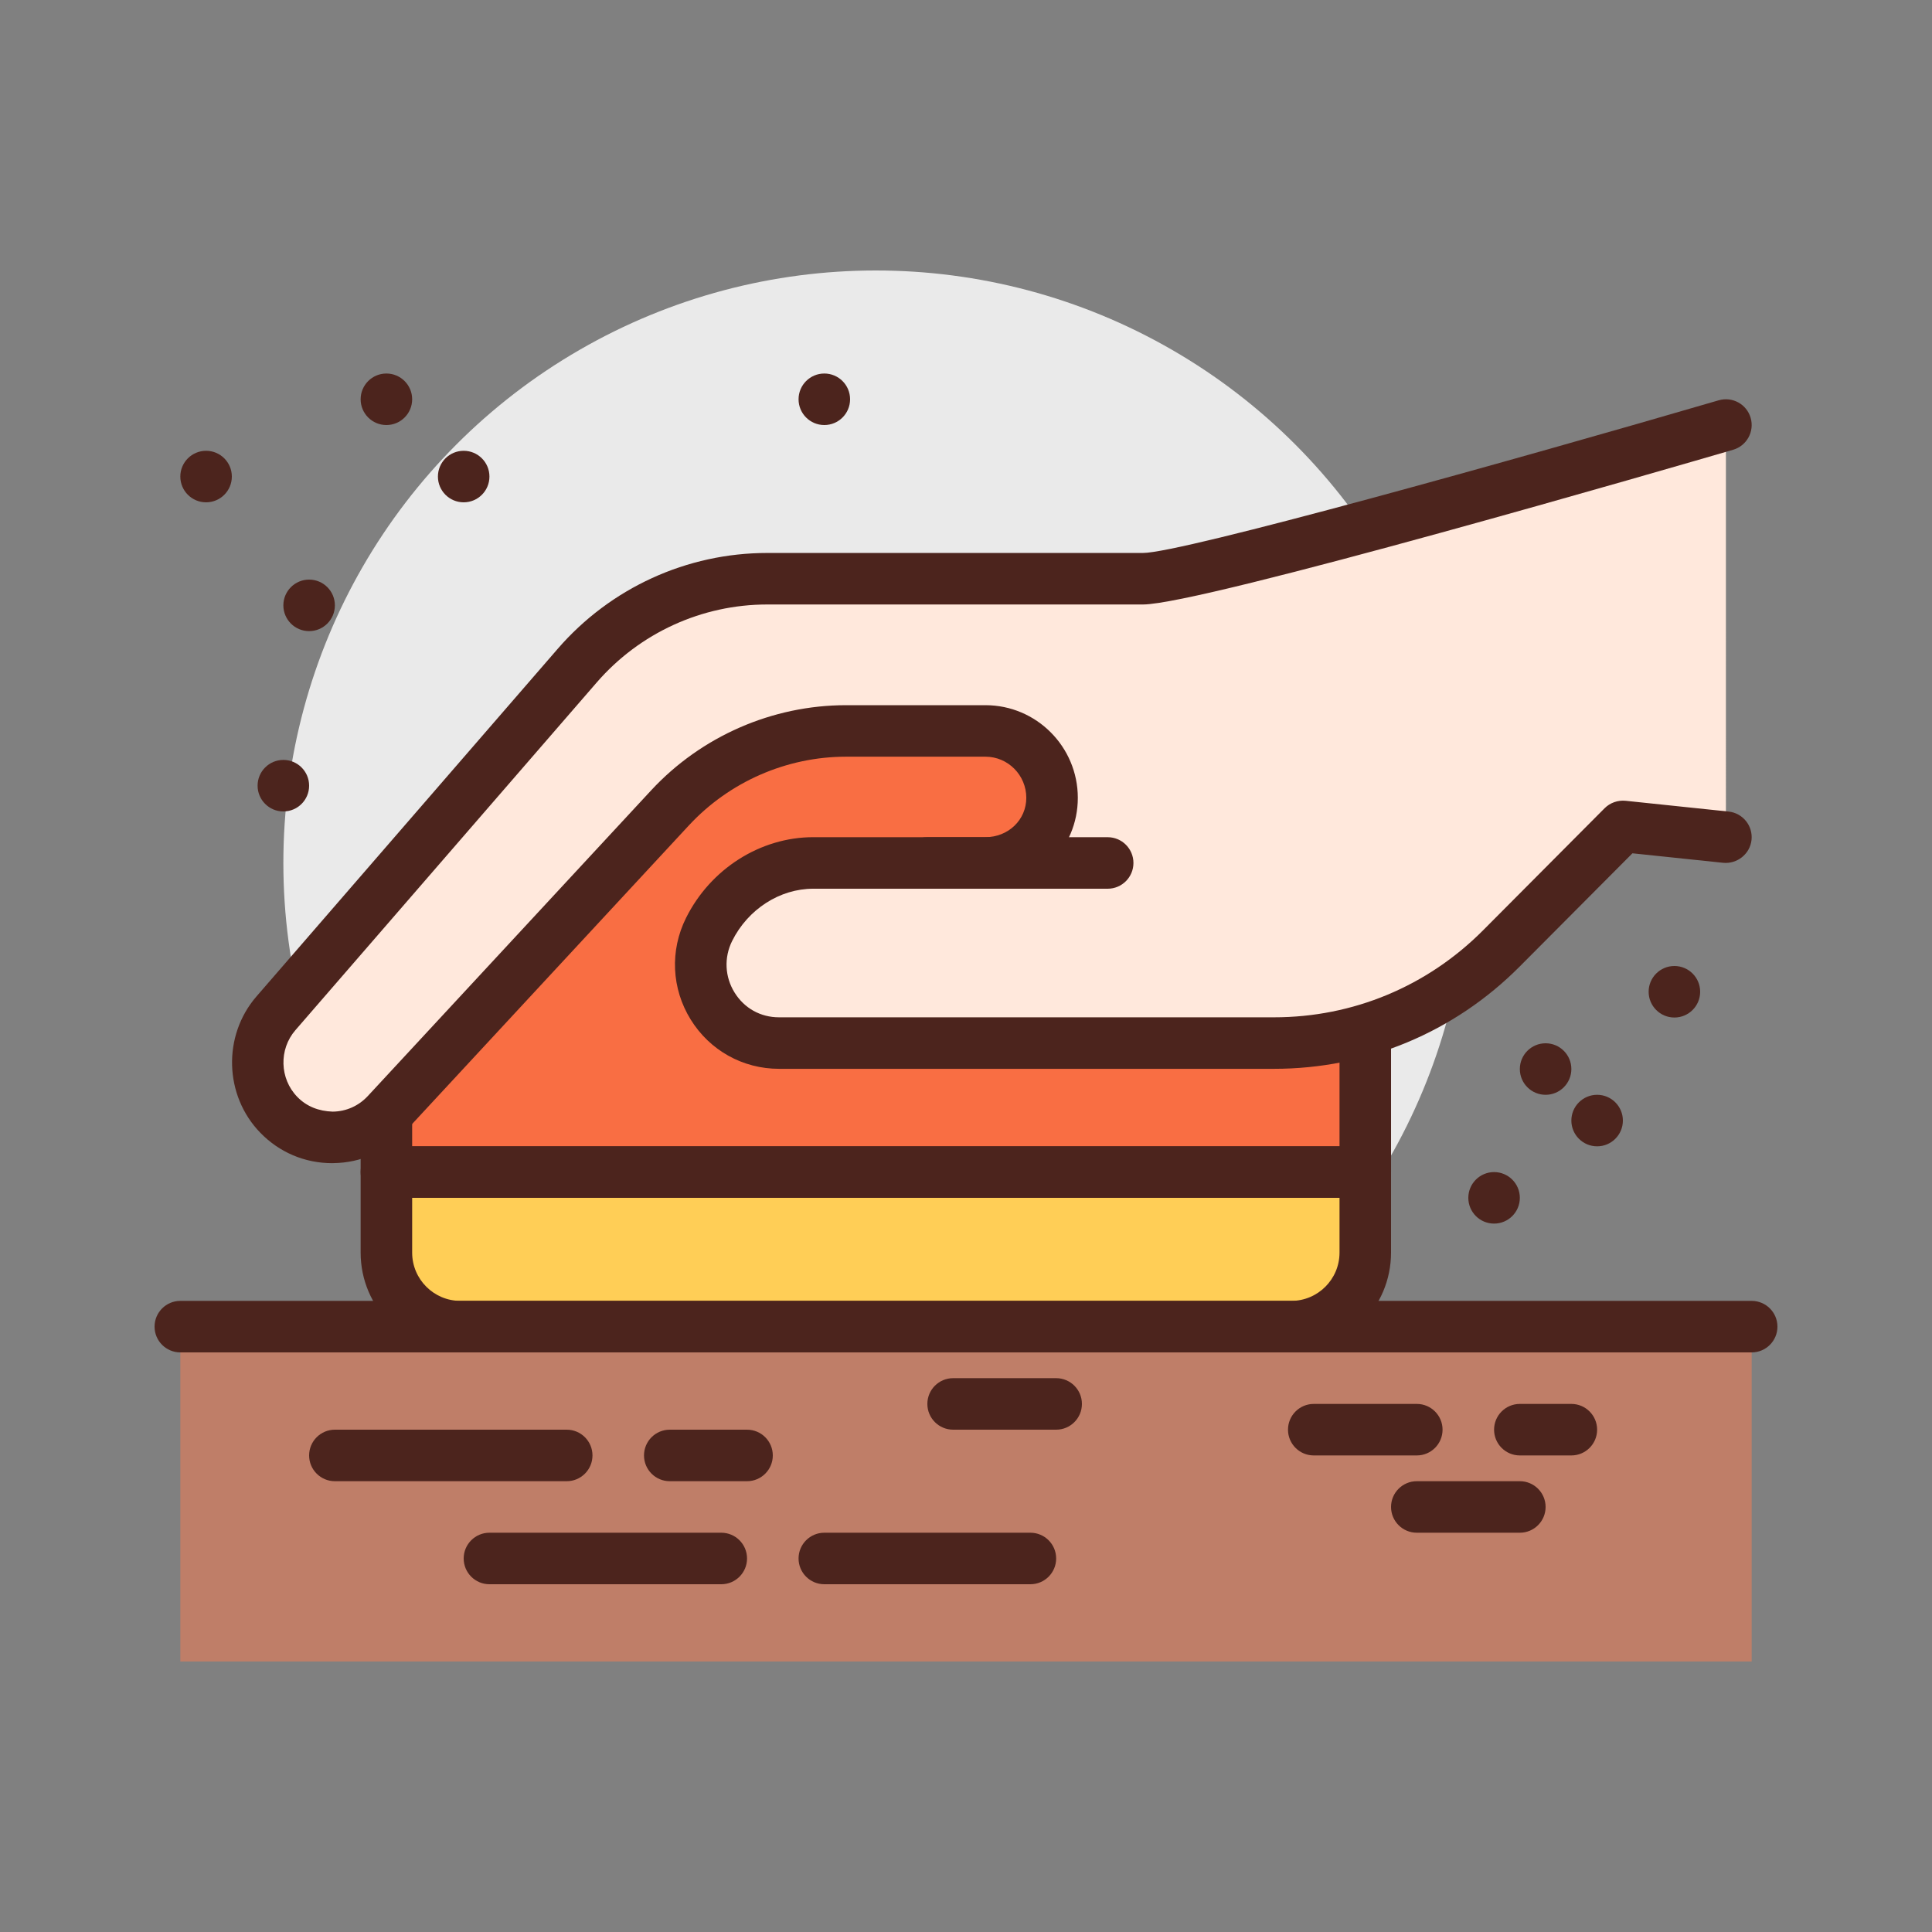 <svg id="manual-sander" enable-background="new 0 0 300 300" height="512" viewBox="0 0 300 300" width="512" xmlns="http://www.w3.org/2000/svg"><rect x="0" y="0" width="300" height="300" fill="#808080" stroke="none"/><g><circle cx="136" cy="134" fill="#eaeaea" r="92"/><g fill="#4c241d"><circle cx="72" cy="74" r="4"/><circle cx="60" cy="62" r="4"/><circle cx="48" cy="94" r="4"/><circle cx="32" cy="74" r="4"/><circle cx="232" cy="186" r="4"/><circle cx="248" cy="174" r="4"/><circle cx="260" cy="154" r="4"/><circle cx="128" cy="62" r="4"/><circle cx="44" cy="122" r="4"/><circle cx="240" cy="166" r="4"/></g><g><path d="m212 182h-152v-22.911c0-27.111 21.978-49.089 49.089-49.089h53.822c27.111 0 49.089 21.978 49.089 49.089z" fill="#f96e43"/><path d="m212 186h-152c-2.209 0-4-1.791-4-4v-22.91c0-29.274 23.816-53.09 53.09-53.09h53.82c29.273 0 53.09 23.816 53.09 53.09v22.91c0 2.209-1.791 4-4 4zm-148-8h144v-18.91c0-24.863-20.227-45.09-45.09-45.09h-53.82c-24.863 0-45.09 20.227-45.09 45.09z" fill="#4c241d"/></g><g><path d="m268 66s-81.747 23.865-90.523 23.865h-58.338c-11.316 0-22.078 4.922-29.508 13.496l-46.786 53.991c-3.956 4.565-3.765 11.416.441 15.751 4.616 4.759 12.257 4.671 16.764-.192l43.977-47.448c7.07-7.628 16.978-11.961 27.354-11.961h21.643c5.71 0 10.339 4.65 10.339 10.386 0 5.736-4.652 10.112-10.362 10.112h-26.72c-6.859 0-13.106 4.166-16.173 10.329-4.034 8.105 1.833 17.64 10.854 17.64h76.873c13.236 0 25.93-5.281 35.29-14.683l18.875-18.961 16 1.675" fill="#ffe8dc"/><path d="m51.57 180.615c-4.238 0-8.193-1.676-11.156-4.729-5.604-5.775-5.865-15.068-.594-21.154l46.787-53.99c8.193-9.455 20.049-14.877 32.531-14.877h58.338c5.977 0 58.01-14.539 89.402-23.705 2.127-.617 4.342.598 4.961 2.719s-.598 4.342-2.719 4.961c-8.424 2.459-82.557 24.025-91.645 24.025h-58.338c-10.16 0-19.812 4.416-26.484 12.115l-46.787 53.99c-2.578 2.977-2.451 7.521.289 10.346 1.459 1.506 3.34 2.227 5.506 2.299 2.092-.023 4.029-.885 5.455-2.424l43.977-47.447c7.797-8.416 18.836-13.242 30.287-13.242h21.643c7.906 0 14.34 6.453 14.34 14.385 0 7.914-6.309 14.113-14.363 14.113h-26.719c-5.197 0-10.141 3.184-12.592 8.109-1.281 2.572-1.143 5.562.367 8.004 1.518 2.449 4.035 3.855 6.904 3.855h76.873c12.26 0 23.785-4.797 32.455-13.506l18.877-18.961c.852-.855 2.059-1.27 3.25-1.156l16 1.676c2.197.23 3.793 2.197 3.562 4.395-.23 2.199-2.232 3.766-4.395 3.562l-14.098-1.477-17.529 17.605c-10.182 10.229-23.721 15.861-38.123 15.861h-76.873c-5.617 0-10.74-2.857-13.705-7.645-2.98-4.812-3.252-10.711-.729-15.779 3.791-7.621 11.545-12.545 19.754-12.545h26.721c3.568 0 6.363-2.684 6.363-6.111 0-3.521-2.844-6.387-6.34-6.387h-21.643c-9.23 0-18.131 3.893-24.42 10.68l-43.977 47.447c-2.934 3.166-6.922 4.936-11.23 4.984-.06.004-.122.004-.183.004z" fill="#4c241d"/></g><g><path d="m200.509 206h-129.018c-6.346 0-11.491-5.145-11.491-11.491v-12.509h152v12.509c0 6.346-5.145 11.491-11.491 11.491z" fill="#ffce56"/><path d="m200.508 210h-129.016c-8.543 0-15.492-6.949-15.492-15.492v-12.508c0-2.209 1.791-4 4-4h152c2.209 0 4 1.791 4 4v12.508c0 8.543-6.949 15.492-15.492 15.492zm-136.508-24v8.508c0 4.131 3.361 7.492 7.492 7.492h129.016c4.131 0 7.492-3.361 7.492-7.492v-8.508z" fill="#4c241d"/></g><path d="m28 206h244v52h-244z" fill="#bf7e68"/><path d="m272 210h-244c-2.209 0-4-1.791-4-4s1.791-4 4-4h244c2.209 0 4 1.791 4 4s-1.791 4-4 4z" fill="#4c241d"/><path d="m88 230h-36c-2.209 0-4-1.791-4-4s1.791-4 4-4h36c2.209 0 4 1.791 4 4s-1.791 4-4 4z" fill="#4c241d"/><path d="m116 230h-12c-2.209 0-4-1.791-4-4s1.791-4 4-4h12c2.209 0 4 1.791 4 4s-1.791 4-4 4z" fill="#4c241d"/><path d="m112 246h-36c-2.209 0-4-1.791-4-4s1.791-4 4-4h36c2.209 0 4 1.791 4 4s-1.791 4-4 4z" fill="#4c241d"/><path d="m160 246h-32c-2.209 0-4-1.791-4-4s1.791-4 4-4h32c2.209 0 4 1.791 4 4s-1.791 4-4 4z" fill="#4c241d"/><path d="m220 226h-16c-2.209 0-4-1.791-4-4s1.791-4 4-4h16c2.209 0 4 1.791 4 4s-1.791 4-4 4z" fill="#4c241d"/><path d="m244 226h-8c-2.209 0-4-1.791-4-4s1.791-4 4-4h8c2.209 0 4 1.791 4 4s-1.791 4-4 4z" fill="#4c241d"/><path d="m236 238h-16c-2.209 0-4-1.791-4-4s1.791-4 4-4h16c2.209 0 4 1.791 4 4s-1.791 4-4 4z" fill="#4c241d"/><path d="m164 222h-16c-2.209 0-4-1.791-4-4s1.791-4 4-4h16c2.209 0 4 1.791 4 4s-1.791 4-4 4z" fill="#4c241d"/><path d="m172 138h-28c-2.209 0-4-1.791-4-4s1.791-4 4-4h28c2.209 0 4 1.791 4 4s-1.791 4-4 4z" fill="#4c241d"/></g></svg>